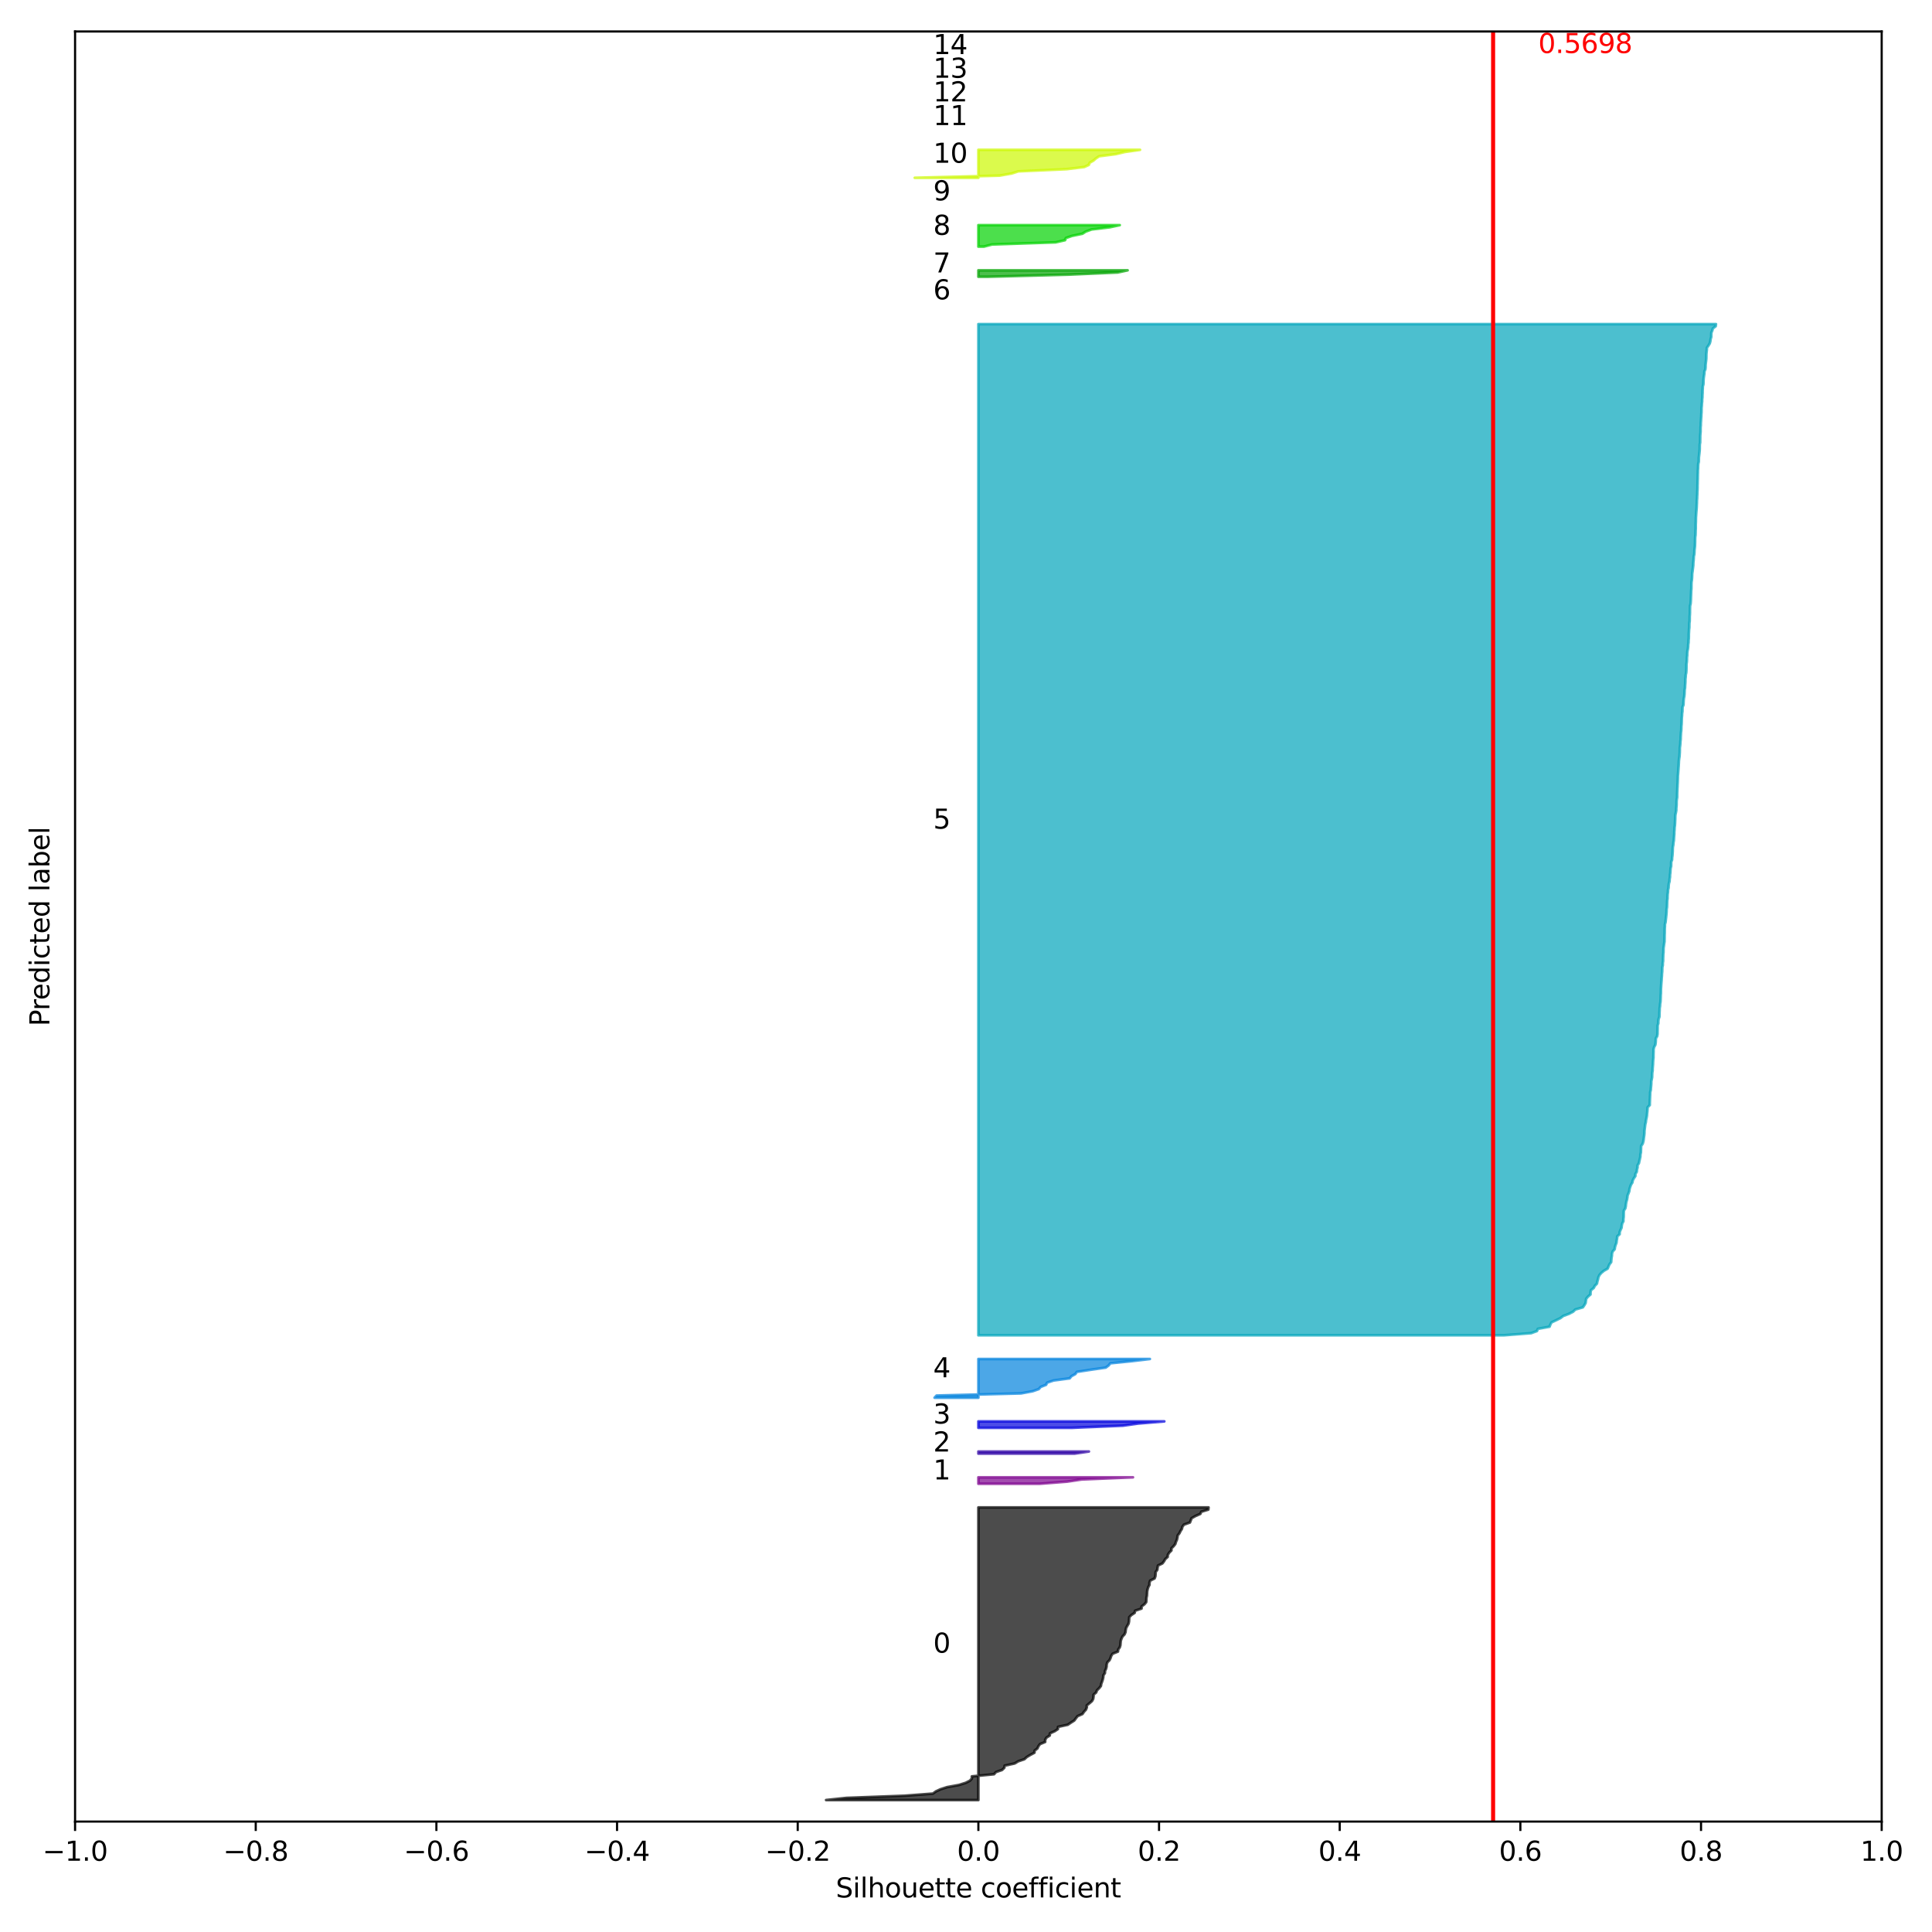 <?xml version="1.0" encoding="utf-8" standalone="no"?>
<!DOCTYPE svg PUBLIC "-//W3C//DTD SVG 1.1//EN"
  "http://www.w3.org/Graphics/SVG/1.1/DTD/svg11.dtd">
<svg xmlns:xlink="http://www.w3.org/1999/xlink" width="720pt" height="720pt" viewBox="0 0 720 720" xmlns="http://www.w3.org/2000/svg" version="1.1">
 <defs>
  <style type="text/css">*{stroke-linejoin: round; stroke-linecap: butt}</style>
 </defs>
 <g id="figure_1">
  <g id="patch_1">
   <path d="M 0 720 
L 720 720 
L 720 0 
L 0 0 
z
" style="fill: #ffffff"/>
  </g>
  <g id="axes_1">
   <g id="patch_2">
    <path d="M 27.978 678.844 
L 701.248 678.844 
L 701.248 11.735 
L 27.978 11.735 
z
" style="fill: #ffffff"/>
   </g>
   <g id="PolyCollection_1">
    <defs>
     <path id="m9689ba5979" d="M 307.863 -49.174 
L 364.613 -49.174 
L 364.613 -49.976 
L 364.613 -50.778 
L 364.613 -51.58 
L 364.613 -52.382 
L 364.613 -53.183 
L 364.613 -53.985 
L 364.613 -54.787 
L 364.613 -55.589 
L 364.613 -56.391 
L 364.613 -57.193 
L 364.613 -57.994 
L 364.613 -58.796 
L 364.613 -59.598 
L 364.613 -60.4 
L 364.613 -61.202 
L 364.613 -62.003 
L 364.613 -62.805 
L 364.613 -63.607 
L 364.613 -64.409 
L 364.613 -65.211 
L 364.613 -66.012 
L 364.613 -66.814 
L 364.613 -67.616 
L 364.613 -68.418 
L 364.613 -69.22 
L 364.613 -70.022 
L 364.613 -70.823 
L 364.613 -71.625 
L 364.613 -72.427 
L 364.613 -73.229 
L 364.613 -74.031 
L 364.613 -74.832 
L 364.613 -75.634 
L 364.613 -76.436 
L 364.613 -77.238 
L 364.613 -78.04 
L 364.613 -78.841 
L 364.613 -79.643 
L 364.613 -80.445 
L 364.613 -81.247 
L 364.613 -82.049 
L 364.613 -82.851 
L 364.613 -83.652 
L 364.613 -84.454 
L 364.613 -85.256 
L 364.613 -86.058 
L 364.613 -86.86 
L 364.613 -87.661 
L 364.613 -88.463 
L 364.613 -89.265 
L 364.613 -90.067 
L 364.613 -90.869 
L 364.613 -91.67 
L 364.613 -92.472 
L 364.613 -93.274 
L 364.613 -94.076 
L 364.613 -94.878 
L 364.613 -95.68 
L 364.613 -96.481 
L 364.613 -97.283 
L 364.613 -98.085 
L 364.613 -98.887 
L 364.613 -99.689 
L 364.613 -100.49 
L 364.613 -101.292 
L 364.613 -102.094 
L 364.613 -102.896 
L 364.613 -103.698 
L 364.613 -104.5 
L 364.613 -105.301 
L 364.613 -106.103 
L 364.613 -106.905 
L 364.613 -107.707 
L 364.613 -108.509 
L 364.613 -109.31 
L 364.613 -110.112 
L 364.613 -110.914 
L 364.613 -111.716 
L 364.613 -112.518 
L 364.613 -113.319 
L 364.613 -114.121 
L 364.613 -114.923 
L 364.613 -115.725 
L 364.613 -116.527 
L 364.613 -117.329 
L 364.613 -118.13 
L 364.613 -118.932 
L 364.613 -119.734 
L 364.613 -120.536 
L 364.613 -121.338 
L 364.613 -122.139 
L 364.613 -122.941 
L 364.613 -123.743 
L 364.613 -124.545 
L 364.613 -125.347 
L 364.613 -126.148 
L 364.613 -126.95 
L 364.613 -127.752 
L 364.613 -128.554 
L 364.613 -129.356 
L 364.613 -130.158 
L 364.613 -130.959 
L 364.613 -131.761 
L 364.613 -132.563 
L 364.613 -133.365 
L 364.613 -134.167 
L 364.613 -134.968 
L 364.613 -135.77 
L 364.613 -136.572 
L 364.613 -137.374 
L 364.613 -138.176 
L 364.613 -138.977 
L 364.613 -139.779 
L 364.613 -140.581 
L 364.613 -141.383 
L 364.613 -142.185 
L 364.613 -142.987 
L 364.613 -143.788 
L 364.613 -144.59 
L 364.613 -145.392 
L 364.613 -146.194 
L 364.613 -146.996 
L 364.613 -147.797 
L 364.613 -148.599 
L 364.613 -149.401 
L 364.613 -150.203 
L 364.613 -151.005 
L 364.613 -151.807 
L 364.613 -152.608 
L 364.613 -153.41 
L 364.613 -154.212 
L 364.613 -155.014 
L 364.613 -155.816 
L 364.613 -156.617 
L 364.613 -157.419 
L 364.613 -158.221 
L 450.396 -158.221 
L 450.396 -158.221 
L 450.302 -157.419 
L 447.675 -156.617 
L 447.319 -155.816 
L 445.495 -155.014 
L 444.068 -154.212 
L 443.754 -153.41 
L 443.449 -152.608 
L 441.21 -151.807 
L 440.628 -151.005 
L 440.439 -150.203 
L 439.912 -149.401 
L 439.531 -148.599 
L 438.89 -147.797 
L 438.78 -146.996 
L 438.596 -146.194 
L 438.237 -145.392 
L 437.999 -144.59 
L 437.371 -143.788 
L 436.558 -142.987 
L 436.545 -142.185 
L 435.735 -141.383 
L 435.225 -140.581 
L 435.147 -139.779 
L 434.248 -138.977 
L 433.807 -138.176 
L 433.194 -137.374 
L 431.547 -136.572 
L 431.392 -135.77 
L 431.28 -134.968 
L 430.676 -134.167 
L 430.647 -133.365 
L 430.573 -132.563 
L 430.268 -131.761 
L 428.644 -130.959 
L 428.378 -130.158 
L 428.368 -129.356 
L 427.933 -128.554 
L 427.69 -127.752 
L 427.513 -126.95 
L 427.464 -126.148 
L 427.424 -125.347 
L 427.249 -124.545 
L 427.212 -123.743 
L 427.162 -122.941 
L 426.494 -122.139 
L 425.439 -121.338 
L 425.41 -120.536 
L 423.021 -119.734 
L 422.844 -118.932 
L 421.612 -118.13 
L 420.847 -117.329 
L 420.79 -116.527 
L 420.746 -115.725 
L 420.578 -114.923 
L 420.113 -114.121 
L 419.675 -113.319 
L 419.512 -112.518 
L 419.428 -111.716 
L 419.074 -110.914 
L 418.305 -110.112 
L 417.938 -109.31 
L 417.664 -108.509 
L 417.596 -107.707 
L 417.534 -106.905 
L 417.3 -106.103 
L 416.731 -105.301 
L 416.624 -104.5 
L 414.623 -103.698 
L 414.113 -102.896 
L 413.848 -102.094 
L 413.464 -101.292 
L 412.662 -100.49 
L 412.431 -99.689 
L 412.384 -98.887 
L 412.178 -98.085 
L 411.795 -97.283 
L 411.766 -96.481 
L 411.208 -95.68 
L 411.139 -94.878 
L 410.959 -94.076 
L 410.694 -93.274 
L 410.392 -92.472 
L 410.262 -91.67 
L 409.617 -90.869 
L 408.803 -90.067 
L 408.502 -89.265 
L 407.564 -88.463 
L 407.521 -87.661 
L 407.385 -86.86 
L 406.943 -86.058 
L 406.018 -85.256 
L 405.025 -84.454 
L 405.013 -83.652 
L 404.674 -82.851 
L 403.939 -82.049 
L 403.4 -81.247 
L 401.585 -80.445 
L 400.942 -79.643 
L 400.366 -78.841 
L 399.119 -78.04 
L 397.933 -77.238 
L 394.287 -76.436 
L 394.251 -75.634 
L 393.057 -74.832 
L 391.284 -74.031 
L 391.209 -73.229 
L 389.959 -72.427 
L 389.503 -71.625 
L 389.493 -70.823 
L 387.572 -70.022 
L 386.973 -69.22 
L 386.616 -68.418 
L 385.577 -67.616 
L 385.494 -66.814 
L 383.982 -66.012 
L 382.65 -65.211 
L 381.781 -64.409 
L 379.448 -63.607 
L 378.113 -62.805 
L 374.411 -62.003 
L 374.283 -61.202 
L 373.446 -60.4 
L 371.151 -59.598 
L 370.446 -58.796 
L 362.185 -57.994 
L 362.176 -57.193 
L 361.469 -56.391 
L 359.885 -55.589 
L 357.319 -54.787 
L 352.953 -53.985 
L 350.474 -53.183 
L 348.756 -52.382 
L 347.685 -51.58 
L 337.118 -50.778 
L 315.465 -49.976 
L 307.863 -49.174 
z
" style="stroke: #000000; stroke-opacity: 0.7"/>
    </defs>
    <g clip-path="url(#pfbe0d4d276)">
     <use xlink:href="#m9689ba5979" x="0" y="720" style="fill-opacity: 0.7; stroke: #000000; stroke-opacity: 0.7"/>
    </g>
   </g>
   <g id="PolyCollection_2">
    <defs>
     <path id="mbf0ba5dec5" d="M 387.417 -167.041 
L 364.613 -167.041 
L 364.613 -167.843 
L 364.613 -168.645 
L 364.613 -169.446 
L 422.222 -169.446 
L 422.222 -169.446 
L 403.056 -168.645 
L 397.713 -167.843 
L 387.417 -167.041 
z
" style="stroke: #7d008e; stroke-opacity: 0.7"/>
    </defs>
    <g clip-path="url(#pfbe0d4d276)">
     <use xlink:href="#mbf0ba5dec5" x="0" y="720" style="fill: #7d008e; fill-opacity: 0.7; stroke: #7d008e; stroke-opacity: 0.7"/>
    </g>
   </g>
   <g id="PolyCollection_3">
    <defs>
     <path id="m39e15de99a" d="M 400.368 -178.266 
L 364.613 -178.266 
L 364.613 -179.068 
L 405.801 -179.068 
L 405.801 -179.068 
L 400.368 -178.266 
z
" style="stroke: #2d00a4; stroke-opacity: 0.7"/>
    </defs>
    <g clip-path="url(#pfbe0d4d276)">
     <use xlink:href="#m39e15de99a" x="0" y="720" style="fill: #2d00a4; fill-opacity: 0.7; stroke: #2d00a4; stroke-opacity: 0.7"/>
    </g>
   </g>
   <g id="PolyCollection_4">
    <defs>
     <path id="me451457884" d="M 399.366 -187.888 
L 364.613 -187.888 
L 364.613 -188.69 
L 364.613 -189.492 
L 364.613 -190.294 
L 433.902 -190.294 
L 433.902 -190.294 
L 424.156 -189.492 
L 418.478 -188.69 
L 399.366 -187.888 
z
" style="stroke: #0000dd; stroke-opacity: 0.7"/>
    </defs>
    <g clip-path="url(#pfbe0d4d276)">
     <use xlink:href="#me451457884" x="0" y="720" style="fill: #0000dd; fill-opacity: 0.7; stroke: #0000dd; stroke-opacity: 0.7"/>
    </g>
   </g>
   <g id="PolyCollection_5">
    <defs>
     <path id="m0cdc08a2fa" d="M 348.29 -199.113 
L 364.613 -199.113 
L 364.613 -199.915 
L 364.613 -200.717 
L 364.613 -201.519 
L 364.613 -202.321 
L 364.613 -203.123 
L 364.613 -203.924 
L 364.613 -204.726 
L 364.613 -205.528 
L 364.613 -206.33 
L 364.613 -207.132 
L 364.613 -207.933 
L 364.613 -208.735 
L 364.613 -209.537 
L 364.613 -210.339 
L 364.613 -211.141 
L 364.613 -211.943 
L 364.613 -212.744 
L 364.613 -213.546 
L 428.519 -213.546 
L 428.519 -213.546 
L 421.818 -212.744 
L 413.804 -211.943 
L 413.159 -211.141 
L 412.089 -210.339 
L 406.503 -209.537 
L 401.292 -208.735 
L 400.747 -207.933 
L 399.288 -207.132 
L 398.634 -206.33 
L 392.615 -205.528 
L 390.226 -204.726 
L 389.842 -203.924 
L 387.81 -203.123 
L 387.116 -202.321 
L 384.798 -201.519 
L 380.481 -200.717 
L 349.025 -199.915 
L 348.29 -199.113 
z
" style="stroke: #0082dd; stroke-opacity: 0.7"/>
    </defs>
    <g clip-path="url(#pfbe0d4d276)">
     <use xlink:href="#m0cdc08a2fa" x="0" y="720" style="fill: #0082dd; fill-opacity: 0.7; stroke: #0082dd; stroke-opacity: 0.7"/>
    </g>
   </g>
   <g id="PolyCollection_6">
    <defs>
     <path id="m367a188332" d="M 560.347 -222.366 
L 364.613 -222.366 
L 364.613 -223.168 
L 364.613 -223.97 
L 364.613 -224.772 
L 364.613 -225.573 
L 364.613 -226.375 
L 364.613 -227.177 
L 364.613 -227.979 
L 364.613 -228.781 
L 364.613 -229.582 
L 364.613 -230.384 
L 364.613 -231.186 
L 364.613 -231.988 
L 364.613 -232.79 
L 364.613 -233.591 
L 364.613 -234.393 
L 364.613 -235.195 
L 364.613 -235.997 
L 364.613 -236.799 
L 364.613 -237.601 
L 364.613 -238.402 
L 364.613 -239.204 
L 364.613 -240.006 
L 364.613 -240.808 
L 364.613 -241.61 
L 364.613 -242.411 
L 364.613 -243.213 
L 364.613 -244.015 
L 364.613 -244.817 
L 364.613 -245.619 
L 364.613 -246.42 
L 364.613 -247.222 
L 364.613 -248.024 
L 364.613 -248.826 
L 364.613 -249.628 
L 364.613 -250.43 
L 364.613 -251.231 
L 364.613 -252.033 
L 364.613 -252.835 
L 364.613 -253.637 
L 364.613 -254.439 
L 364.613 -255.24 
L 364.613 -256.042 
L 364.613 -256.844 
L 364.613 -257.646 
L 364.613 -258.448 
L 364.613 -259.25 
L 364.613 -260.051 
L 364.613 -260.853 
L 364.613 -261.655 
L 364.613 -262.457 
L 364.613 -263.259 
L 364.613 -264.06 
L 364.613 -264.862 
L 364.613 -265.664 
L 364.613 -266.466 
L 364.613 -267.268 
L 364.613 -268.069 
L 364.613 -268.871 
L 364.613 -269.673 
L 364.613 -270.475 
L 364.613 -271.277 
L 364.613 -272.079 
L 364.613 -272.88 
L 364.613 -273.682 
L 364.613 -274.484 
L 364.613 -275.286 
L 364.613 -276.088 
L 364.613 -276.889 
L 364.613 -277.691 
L 364.613 -278.493 
L 364.613 -279.295 
L 364.613 -280.097 
L 364.613 -280.898 
L 364.613 -281.7 
L 364.613 -282.502 
L 364.613 -283.304 
L 364.613 -284.106 
L 364.613 -284.908 
L 364.613 -285.709 
L 364.613 -286.511 
L 364.613 -287.313 
L 364.613 -288.115 
L 364.613 -288.917 
L 364.613 -289.718 
L 364.613 -290.52 
L 364.613 -291.322 
L 364.613 -292.124 
L 364.613 -292.926 
L 364.613 -293.727 
L 364.613 -294.529 
L 364.613 -295.331 
L 364.613 -296.133 
L 364.613 -296.935 
L 364.613 -297.737 
L 364.613 -298.538 
L 364.613 -299.34 
L 364.613 -300.142 
L 364.613 -300.944 
L 364.613 -301.746 
L 364.613 -302.547 
L 364.613 -303.349 
L 364.613 -304.151 
L 364.613 -304.953 
L 364.613 -305.755 
L 364.613 -306.556 
L 364.613 -307.358 
L 364.613 -308.16 
L 364.613 -308.962 
L 364.613 -309.764 
L 364.613 -310.566 
L 364.613 -311.367 
L 364.613 -312.169 
L 364.613 -312.971 
L 364.613 -313.773 
L 364.613 -314.575 
L 364.613 -315.376 
L 364.613 -316.178 
L 364.613 -316.98 
L 364.613 -317.782 
L 364.613 -318.584 
L 364.613 -319.386 
L 364.613 -320.187 
L 364.613 -320.989 
L 364.613 -321.791 
L 364.613 -322.593 
L 364.613 -323.395 
L 364.613 -324.196 
L 364.613 -324.998 
L 364.613 -325.8 
L 364.613 -326.602 
L 364.613 -327.404 
L 364.613 -328.205 
L 364.613 -329.007 
L 364.613 -329.809 
L 364.613 -330.611 
L 364.613 -331.413 
L 364.613 -332.215 
L 364.613 -333.016 
L 364.613 -333.818 
L 364.613 -334.62 
L 364.613 -335.422 
L 364.613 -336.224 
L 364.613 -337.025 
L 364.613 -337.827 
L 364.613 -338.629 
L 364.613 -339.431 
L 364.613 -340.233 
L 364.613 -341.034 
L 364.613 -341.836 
L 364.613 -342.638 
L 364.613 -343.44 
L 364.613 -344.242 
L 364.613 -345.044 
L 364.613 -345.845 
L 364.613 -346.647 
L 364.613 -347.449 
L 364.613 -348.251 
L 364.613 -349.053 
L 364.613 -349.854 
L 364.613 -350.656 
L 364.613 -351.458 
L 364.613 -352.26 
L 364.613 -353.062 
L 364.613 -353.863 
L 364.613 -354.665 
L 364.613 -355.467 
L 364.613 -356.269 
L 364.613 -357.071 
L 364.613 -357.873 
L 364.613 -358.674 
L 364.613 -359.476 
L 364.613 -360.278 
L 364.613 -361.08 
L 364.613 -361.882 
L 364.613 -362.683 
L 364.613 -363.485 
L 364.613 -364.287 
L 364.613 -365.089 
L 364.613 -365.891 
L 364.613 -366.693 
L 364.613 -367.494 
L 364.613 -368.296 
L 364.613 -369.098 
L 364.613 -369.9 
L 364.613 -370.702 
L 364.613 -371.503 
L 364.613 -372.305 
L 364.613 -373.107 
L 364.613 -373.909 
L 364.613 -374.711 
L 364.613 -375.512 
L 364.613 -376.314 
L 364.613 -377.116 
L 364.613 -377.918 
L 364.613 -378.72 
L 364.613 -379.522 
L 364.613 -380.323 
L 364.613 -381.125 
L 364.613 -381.927 
L 364.613 -382.729 
L 364.613 -383.531 
L 364.613 -384.332 
L 364.613 -385.134 
L 364.613 -385.936 
L 364.613 -386.738 
L 364.613 -387.54 
L 364.613 -388.341 
L 364.613 -389.143 
L 364.613 -389.945 
L 364.613 -390.747 
L 364.613 -391.549 
L 364.613 -392.351 
L 364.613 -393.152 
L 364.613 -393.954 
L 364.613 -394.756 
L 364.613 -395.558 
L 364.613 -396.36 
L 364.613 -397.161 
L 364.613 -397.963 
L 364.613 -398.765 
L 364.613 -399.567 
L 364.613 -400.369 
L 364.613 -401.17 
L 364.613 -401.972 
L 364.613 -402.774 
L 364.613 -403.576 
L 364.613 -404.378 
L 364.613 -405.18 
L 364.613 -405.981 
L 364.613 -406.783 
L 364.613 -407.585 
L 364.613 -408.387 
L 364.613 -409.189 
L 364.613 -409.99 
L 364.613 -410.792 
L 364.613 -411.594 
L 364.613 -412.396 
L 364.613 -413.198 
L 364.613 -413.999 
L 364.613 -414.801 
L 364.613 -415.603 
L 364.613 -416.405 
L 364.613 -417.207 
L 364.613 -418.009 
L 364.613 -418.81 
L 364.613 -419.612 
L 364.613 -420.414 
L 364.613 -421.216 
L 364.613 -422.018 
L 364.613 -422.819 
L 364.613 -423.621 
L 364.613 -424.423 
L 364.613 -425.225 
L 364.613 -426.027 
L 364.613 -426.829 
L 364.613 -427.63 
L 364.613 -428.432 
L 364.613 -429.234 
L 364.613 -430.036 
L 364.613 -430.838 
L 364.613 -431.639 
L 364.613 -432.441 
L 364.613 -433.243 
L 364.613 -434.045 
L 364.613 -434.847 
L 364.613 -435.648 
L 364.613 -436.45 
L 364.613 -437.252 
L 364.613 -438.054 
L 364.613 -438.856 
L 364.613 -439.658 
L 364.613 -440.459 
L 364.613 -441.261 
L 364.613 -442.063 
L 364.613 -442.865 
L 364.613 -443.667 
L 364.613 -444.468 
L 364.613 -445.27 
L 364.613 -446.072 
L 364.613 -446.874 
L 364.613 -447.676 
L 364.613 -448.477 
L 364.613 -449.279 
L 364.613 -450.081 
L 364.613 -450.883 
L 364.613 -451.685 
L 364.613 -452.487 
L 364.613 -453.288 
L 364.613 -454.09 
L 364.613 -454.892 
L 364.613 -455.694 
L 364.613 -456.496 
L 364.613 -457.297 
L 364.613 -458.099 
L 364.613 -458.901 
L 364.613 -459.703 
L 364.613 -460.505 
L 364.613 -461.306 
L 364.613 -462.108 
L 364.613 -462.91 
L 364.613 -463.712 
L 364.613 -464.514 
L 364.613 -465.316 
L 364.613 -466.117 
L 364.613 -466.919 
L 364.613 -467.721 
L 364.613 -468.523 
L 364.613 -469.325 
L 364.613 -470.126 
L 364.613 -470.928 
L 364.613 -471.73 
L 364.613 -472.532 
L 364.613 -473.334 
L 364.613 -474.136 
L 364.613 -474.937 
L 364.613 -475.739 
L 364.613 -476.541 
L 364.613 -477.343 
L 364.613 -478.145 
L 364.613 -478.946 
L 364.613 -479.748 
L 364.613 -480.55 
L 364.613 -481.352 
L 364.613 -482.154 
L 364.613 -482.955 
L 364.613 -483.757 
L 364.613 -484.559 
L 364.613 -485.361 
L 364.613 -486.163 
L 364.613 -486.965 
L 364.613 -487.766 
L 364.613 -488.568 
L 364.613 -489.37 
L 364.613 -490.172 
L 364.613 -490.974 
L 364.613 -491.775 
L 364.613 -492.577 
L 364.613 -493.379 
L 364.613 -494.181 
L 364.613 -494.983 
L 364.613 -495.784 
L 364.613 -496.586 
L 364.613 -497.388 
L 364.613 -498.19 
L 364.613 -498.992 
L 364.613 -499.794 
L 364.613 -500.595 
L 364.613 -501.397 
L 364.613 -502.199 
L 364.613 -503.001 
L 364.613 -503.803 
L 364.613 -504.604 
L 364.613 -505.406 
L 364.613 -506.208 
L 364.613 -507.01 
L 364.613 -507.812 
L 364.613 -508.613 
L 364.613 -509.415 
L 364.613 -510.217 
L 364.613 -511.019 
L 364.613 -511.821 
L 364.613 -512.623 
L 364.613 -513.424 
L 364.613 -514.226 
L 364.613 -515.028 
L 364.613 -515.83 
L 364.613 -516.632 
L 364.613 -517.433 
L 364.613 -518.235 
L 364.613 -519.037 
L 364.613 -519.839 
L 364.613 -520.641 
L 364.613 -521.442 
L 364.613 -522.244 
L 364.613 -523.046 
L 364.613 -523.848 
L 364.613 -524.65 
L 364.613 -525.452 
L 364.613 -526.253 
L 364.613 -527.055 
L 364.613 -527.857 
L 364.613 -528.659 
L 364.613 -529.461 
L 364.613 -530.262 
L 364.613 -531.064 
L 364.613 -531.866 
L 364.613 -532.668 
L 364.613 -533.47 
L 364.613 -534.272 
L 364.613 -535.073 
L 364.613 -535.875 
L 364.613 -536.677 
L 364.613 -537.479 
L 364.613 -538.281 
L 364.613 -539.082 
L 364.613 -539.884 
L 364.613 -540.686 
L 364.613 -541.488 
L 364.613 -542.29 
L 364.613 -543.091 
L 364.613 -543.893 
L 364.613 -544.695 
L 364.613 -545.497 
L 364.613 -546.299 
L 364.613 -547.101 
L 364.613 -547.902 
L 364.613 -548.704 
L 364.613 -549.506 
L 364.613 -550.308 
L 364.613 -551.11 
L 364.613 -551.911 
L 364.613 -552.713 
L 364.613 -553.515 
L 364.613 -554.317 
L 364.613 -555.119 
L 364.613 -555.92 
L 364.613 -556.722 
L 364.613 -557.524 
L 364.613 -558.326 
L 364.613 -559.128 
L 364.613 -559.93 
L 364.613 -560.731 
L 364.613 -561.533 
L 364.613 -562.335 
L 364.613 -563.137 
L 364.613 -563.939 
L 364.613 -564.74 
L 364.613 -565.542 
L 364.613 -566.344 
L 364.613 -567.146 
L 364.613 -567.948 
L 364.613 -568.749 
L 364.613 -569.551 
L 364.613 -570.353 
L 364.613 -571.155 
L 364.613 -571.957 
L 364.613 -572.759 
L 364.613 -573.56 
L 364.613 -574.362 
L 364.613 -575.164 
L 364.613 -575.966 
L 364.613 -576.768 
L 364.613 -577.569 
L 364.613 -578.371 
L 364.613 -579.173 
L 364.613 -579.975 
L 364.613 -580.777 
L 364.613 -581.579 
L 364.613 -582.38 
L 364.613 -583.182 
L 364.613 -583.984 
L 364.613 -584.786 
L 364.613 -585.588 
L 364.613 -586.389 
L 364.613 -587.191 
L 364.613 -587.993 
L 364.613 -588.795 
L 364.613 -589.597 
L 364.613 -590.398 
L 364.613 -591.2 
L 364.613 -592.002 
L 364.613 -592.804 
L 364.613 -593.606 
L 364.613 -594.408 
L 364.613 -595.209 
L 364.613 -596.011 
L 364.613 -596.813 
L 364.613 -597.615 
L 364.613 -598.417 
L 364.613 -599.218 
L 639.487 -599.218 
L 639.487 -599.218 
L 639.383 -598.417 
L 638.335 -597.615 
L 638.113 -596.813 
L 637.772 -596.011 
L 637.735 -595.209 
L 637.726 -594.408 
L 637.483 -593.606 
L 637.392 -592.804 
L 637.166 -592.002 
L 636.673 -591.2 
L 636.106 -590.398 
L 636.076 -589.597 
L 635.985 -588.795 
L 635.915 -587.993 
L 635.91 -587.191 
L 635.889 -586.389 
L 635.809 -585.588 
L 635.705 -584.786 
L 635.623 -583.984 
L 635.613 -583.182 
L 635.537 -582.38 
L 635.19 -581.579 
L 635.164 -580.777 
L 635.034 -579.975 
L 634.924 -579.173 
L 634.858 -578.371 
L 634.842 -577.569 
L 634.799 -576.768 
L 634.582 -575.966 
L 634.556 -575.164 
L 634.507 -574.362 
L 634.502 -573.56 
L 634.446 -572.759 
L 634.431 -571.957 
L 634.34 -571.155 
L 634.336 -570.353 
L 634.236 -569.551 
L 634.203 -568.749 
L 634.118 -567.948 
L 634.117 -567.146 
L 634.101 -566.344 
L 634.032 -565.542 
L 634.008 -564.74 
L 633.943 -563.939 
L 633.908 -563.137 
L 633.845 -562.335 
L 633.839 -561.533 
L 633.762 -560.731 
L 633.758 -559.93 
L 633.753 -559.128 
L 633.679 -558.326 
L 633.62 -557.524 
L 633.62 -556.722 
L 633.606 -555.92 
L 633.6 -555.119 
L 633.458 -554.317 
L 633.446 -553.515 
L 633.441 -552.713 
L 633.393 -551.911 
L 633.314 -551.11 
L 633.215 -550.308 
L 633.118 -549.506 
L 633.109 -548.704 
L 633.088 -547.902 
L 632.892 -547.101 
L 632.841 -546.299 
L 632.822 -545.497 
L 632.769 -544.695 
L 632.758 -543.893 
L 632.733 -543.091 
L 632.714 -542.29 
L 632.707 -541.488 
L 632.664 -540.686 
L 632.657 -539.884 
L 632.625 -539.082 
L 632.623 -538.281 
L 632.599 -537.479 
L 632.547 -536.677 
L 632.529 -535.875 
L 632.481 -535.073 
L 632.463 -534.272 
L 632.392 -533.47 
L 632.38 -532.668 
L 632.34 -531.866 
L 632.311 -531.064 
L 632.259 -530.262 
L 632.188 -529.461 
L 632.129 -528.659 
L 632.078 -527.857 
L 632.025 -527.055 
L 632.014 -526.253 
L 631.995 -525.452 
L 631.958 -524.65 
L 631.954 -523.848 
L 631.953 -523.046 
L 631.907 -522.244 
L 631.892 -521.442 
L 631.868 -520.641 
L 631.753 -519.839 
L 631.721 -519.037 
L 631.715 -518.235 
L 631.692 -517.433 
L 631.668 -516.632 
L 631.598 -515.83 
L 631.493 -515.028 
L 631.466 -514.226 
L 631.413 -513.424 
L 631.226 -512.623 
L 631.19 -511.821 
L 631.134 -511.019 
L 631.05 -510.217 
L 631.035 -509.415 
L 630.944 -508.613 
L 630.841 -507.812 
L 630.753 -507.01 
L 630.623 -506.208 
L 630.6 -505.406 
L 630.562 -504.604 
L 630.502 -503.803 
L 630.373 -503.001 
L 630.345 -502.199 
L 630.338 -501.397 
L 630.332 -500.595 
L 630.25 -499.794 
L 630.222 -498.992 
L 630.192 -498.19 
L 630.162 -497.388 
L 630.145 -496.586 
L 630.094 -495.784 
L 630.03 -494.983 
L 629.83 -494.181 
L 629.815 -493.379 
L 629.796 -492.577 
L 629.795 -491.775 
L 629.764 -490.974 
L 629.705 -490.172 
L 629.705 -489.37 
L 629.692 -488.568 
L 629.586 -487.766 
L 629.568 -486.965 
L 629.567 -486.163 
L 629.466 -485.361 
L 629.43 -484.559 
L 629.385 -483.757 
L 629.378 -482.955 
L 629.367 -482.154 
L 629.295 -481.352 
L 629.277 -480.55 
L 629.147 -479.748 
L 629.119 -478.946 
L 629.03 -478.145 
L 628.856 -477.343 
L 628.78 -476.541 
L 628.772 -475.739 
L 628.679 -474.937 
L 628.666 -474.136 
L 628.621 -473.334 
L 628.506 -472.532 
L 628.496 -471.73 
L 628.484 -470.928 
L 628.465 -470.126 
L 628.413 -469.325 
L 628.236 -468.523 
L 628.196 -467.721 
L 628.105 -466.919 
L 628.099 -466.117 
L 628.056 -465.316 
L 627.994 -464.514 
L 627.964 -463.712 
L 627.833 -462.91 
L 627.794 -462.108 
L 627.76 -461.306 
L 627.679 -460.505 
L 627.52 -459.703 
L 627.439 -458.901 
L 627.404 -458.099 
L 627.371 -457.297 
L 627.032 -456.496 
L 627.006 -455.694 
L 626.994 -454.892 
L 626.869 -454.09 
L 626.835 -453.288 
L 626.756 -452.487 
L 626.733 -451.685 
L 626.713 -450.883 
L 626.677 -450.081 
L 626.594 -449.279 
L 626.584 -448.477 
L 626.539 -447.676 
L 626.435 -446.874 
L 626.4 -446.072 
L 626.353 -445.27 
L 626.342 -444.468 
L 626.237 -443.667 
L 626.206 -442.865 
L 626.123 -442.063 
L 626.014 -441.261 
L 626.014 -440.459 
L 625.995 -439.658 
L 625.943 -438.856 
L 625.893 -438.054 
L 625.769 -437.252 
L 625.678 -436.45 
L 625.642 -435.648 
L 625.605 -434.847 
L 625.553 -434.045 
L 625.496 -433.243 
L 625.435 -432.441 
L 625.372 -431.639 
L 625.297 -430.838 
L 625.287 -430.036 
L 625.256 -429.234 
L 625.234 -428.432 
L 625.18 -427.63 
L 625.152 -426.829 
L 625.102 -426.027 
L 625.074 -425.225 
L 625.031 -424.423 
L 625.024 -423.621 
L 625.021 -422.819 
L 624.879 -422.018 
L 624.822 -421.216 
L 624.82 -420.414 
L 624.791 -419.612 
L 624.705 -418.81 
L 624.704 -418.009 
L 624.558 -417.207 
L 624.375 -416.405 
L 624.318 -415.603 
L 624.309 -414.801 
L 624.268 -413.999 
L 624.232 -413.198 
L 624.18 -412.396 
L 624.072 -411.594 
L 624.039 -410.792 
L 623.966 -409.99 
L 623.961 -409.189 
L 623.889 -408.387 
L 623.834 -407.585 
L 623.796 -406.783 
L 623.65 -405.981 
L 623.591 -405.18 
L 623.431 -404.378 
L 623.378 -403.576 
L 623.367 -402.774 
L 623.316 -401.972 
L 623.264 -401.17 
L 623.148 -400.369 
L 623.118 -399.567 
L 622.804 -398.765 
L 622.795 -397.963 
L 622.776 -397.161 
L 622.573 -396.36 
L 622.52 -395.558 
L 622.477 -394.756 
L 622.364 -393.954 
L 622.353 -393.152 
L 622.218 -392.351 
L 622.183 -391.549 
L 621.951 -390.747 
L 621.855 -389.945 
L 621.825 -389.143 
L 621.627 -388.341 
L 621.606 -387.54 
L 621.492 -386.738 
L 621.448 -385.936 
L 621.444 -385.134 
L 621.311 -384.332 
L 621.286 -383.531 
L 621.261 -382.729 
L 621.235 -381.927 
L 621.104 -381.125 
L 621.088 -380.323 
L 621.036 -379.522 
L 620.958 -378.72 
L 620.871 -377.918 
L 620.78 -377.116 
L 620.697 -376.314 
L 620.468 -375.512 
L 620.458 -374.711 
L 620.4 -373.909 
L 620.396 -373.107 
L 620.386 -372.305 
L 620.353 -371.503 
L 620.343 -370.702 
L 620.327 -369.9 
L 620.314 -369.098 
L 620.174 -368.296 
L 620.074 -367.494 
L 619.955 -366.693 
L 619.941 -365.891 
L 619.928 -365.089 
L 619.841 -364.287 
L 619.815 -363.485 
L 619.792 -362.683 
L 619.792 -361.882 
L 619.669 -361.08 
L 619.666 -360.278 
L 619.489 -359.476 
L 619.476 -358.674 
L 619.451 -357.873 
L 619.364 -357.071 
L 619.329 -356.269 
L 619.26 -355.467 
L 619.221 -354.665 
L 619.149 -353.863 
L 619.086 -353.062 
L 619.038 -352.26 
L 618.987 -351.458 
L 618.977 -350.656 
L 618.967 -349.854 
L 618.907 -349.053 
L 618.889 -348.251 
L 618.856 -347.449 
L 618.81 -346.647 
L 618.668 -345.845 
L 618.634 -345.044 
L 618.505 -344.242 
L 618.486 -343.44 
L 618.443 -342.638 
L 618.435 -341.836 
L 618.4 -341.034 
L 618.108 -340.233 
L 618.021 -339.431 
L 618.007 -338.629 
L 617.757 -337.827 
L 617.756 -337.025 
L 617.741 -336.224 
L 617.722 -335.422 
L 617.705 -334.62 
L 617.556 -333.818 
L 617.089 -333.016 
L 617.061 -332.215 
L 617.01 -331.413 
L 616.889 -330.611 
L 616.443 -329.809 
L 616.24 -329.007 
L 616.239 -328.205 
L 616.21 -327.404 
L 616.193 -326.602 
L 616.188 -325.8 
L 616.094 -324.998 
L 616.042 -324.196 
L 616.018 -323.395 
L 615.951 -322.593 
L 615.885 -321.791 
L 615.878 -320.989 
L 615.742 -320.187 
L 615.71 -319.386 
L 615.694 -318.584 
L 615.549 -317.782 
L 615.386 -316.98 
L 615.377 -316.178 
L 615.316 -315.376 
L 615.237 -314.575 
L 615.194 -313.773 
L 614.975 -312.971 
L 614.956 -312.169 
L 614.919 -311.367 
L 614.889 -310.566 
L 614.857 -309.764 
L 614.821 -308.962 
L 614.815 -308.16 
L 614.028 -307.358 
L 613.964 -306.556 
L 613.907 -305.755 
L 613.814 -304.953 
L 613.754 -304.151 
L 613.6 -303.349 
L 613.425 -302.547 
L 613.336 -301.746 
L 613.132 -300.944 
L 613.036 -300.142 
L 612.94 -299.34 
L 612.847 -298.538 
L 612.832 -297.737 
L 612.75 -296.935 
L 612.634 -296.133 
L 612.541 -295.331 
L 612.407 -294.529 
L 612.155 -293.727 
L 611.599 -292.926 
L 611.568 -292.124 
L 611.54 -291.322 
L 611.513 -290.52 
L 611.333 -289.718 
L 611.302 -288.917 
L 611.119 -288.115 
L 610.941 -287.313 
L 610.774 -286.511 
L 610.268 -285.709 
L 610.259 -284.908 
L 610.044 -284.106 
L 609.966 -283.304 
L 609.459 -282.502 
L 609.448 -281.7 
L 608.884 -280.898 
L 608.472 -280.097 
L 608.327 -279.295 
L 607.82 -278.493 
L 607.523 -277.691 
L 607.278 -276.889 
L 607.181 -276.088 
L 606.893 -275.286 
L 606.553 -274.484 
L 606.465 -273.682 
L 606.317 -272.88 
L 606.078 -272.079 
L 605.944 -271.277 
L 605.868 -270.475 
L 605.702 -269.673 
L 605.171 -268.871 
L 605.118 -268.069 
L 605.115 -267.268 
L 605.097 -266.466 
L 604.991 -265.664 
L 604.99 -264.862 
L 604.543 -264.06 
L 604.375 -263.259 
L 604.304 -262.457 
L 603.919 -261.655 
L 603.6 -260.853 
L 603.589 -260.051 
L 602.698 -259.25 
L 602.635 -258.448 
L 602.492 -257.646 
L 602.408 -256.844 
L 602.085 -256.042 
L 601.844 -255.24 
L 601.746 -254.439 
L 601.003 -253.637 
L 600.736 -252.835 
L 600.704 -252.033 
L 600.563 -251.231 
L 600.49 -250.43 
L 600.435 -249.628 
L 599.795 -248.826 
L 599.444 -248.024 
L 599.116 -247.222 
L 597.707 -246.42 
L 596.757 -245.619 
L 596.056 -244.817 
L 595.684 -244.015 
L 595.514 -243.213 
L 595.281 -242.411 
L 595.123 -241.61 
L 594.328 -240.808 
L 593.927 -240.006 
L 592.904 -239.204 
L 592.745 -238.402 
L 592.736 -237.601 
L 591.804 -236.799 
L 591.124 -235.997 
L 591.012 -235.195 
L 590.899 -234.393 
L 590.429 -233.591 
L 589.88 -232.79 
L 587.074 -231.988 
L 586.26 -231.186 
L 584.724 -230.384 
L 582.579 -229.582 
L 581.53 -228.781 
L 579.894 -227.979 
L 578.198 -227.177 
L 577.768 -226.375 
L 577.466 -225.573 
L 573.098 -224.772 
L 572.781 -223.97 
L 570.622 -223.168 
L 560.347 -222.366 
z
" style="stroke: #00a4bb; stroke-opacity: 0.7"/>
    </defs>
    <g clip-path="url(#pfbe0d4d276)">
     <use xlink:href="#m367a188332" x="0" y="720" style="fill: #00a4bb; fill-opacity: 0.7; stroke: #00a4bb; stroke-opacity: 0.7"/>
    </g>
   </g>
   <g id="PolyCollection_7">
    <defs>
     <path id="ma40e0d945a" d="M 364.613 -608.038 
L 364.613 -608.038 
L 364.613 -608.038 
L 364.613 -608.038 
z
" style="stroke: #00aa88; stroke-opacity: 0.7"/>
    </defs>
    <g clip-path="url(#pfbe0d4d276)">
     <use xlink:href="#ma40e0d945a" x="0" y="720" style="fill: #00aa88; fill-opacity: 0.7; stroke: #00aa88; stroke-opacity: 0.7"/>
    </g>
   </g>
   <g id="PolyCollection_8">
    <defs>
     <path id="mb080c2f247" d="M 368.042 -616.858 
L 364.613 -616.858 
L 364.613 -617.66 
L 364.613 -618.462 
L 364.613 -619.264 
L 420.225 -619.264 
L 420.225 -619.264 
L 416.515 -618.462 
L 398.299 -617.66 
L 368.042 -616.858 
z
" style="stroke: #00a400; stroke-opacity: 0.7"/>
    </defs>
    <g clip-path="url(#pfbe0d4d276)">
     <use xlink:href="#mb080c2f247" x="0" y="720" style="fill: #00a400; fill-opacity: 0.7; stroke: #00a400; stroke-opacity: 0.7"/>
    </g>
   </g>
   <g id="PolyCollection_9">
    <defs>
     <path id="me8a26bb522" d="M 366.636 -628.084 
L 364.613 -628.084 
L 364.613 -628.885 
L 364.613 -629.687 
L 364.613 -630.489 
L 364.613 -631.291 
L 364.613 -632.093 
L 364.613 -632.895 
L 364.613 -633.696 
L 364.613 -634.498 
L 364.613 -635.3 
L 364.613 -636.102 
L 417.292 -636.102 
L 417.292 -636.102 
L 413.538 -635.3 
L 406.817 -634.498 
L 404.61 -633.696 
L 403.387 -632.895 
L 399.533 -632.093 
L 397.214 -631.291 
L 396.901 -630.489 
L 393.394 -629.687 
L 369.679 -628.885 
L 366.636 -628.084 
z
" style="stroke: #00d200; stroke-opacity: 0.7"/>
    </defs>
    <g clip-path="url(#pfbe0d4d276)">
     <use xlink:href="#me8a26bb522" x="0" y="720" style="fill: #00d200; fill-opacity: 0.7; stroke: #00d200; stroke-opacity: 0.7"/>
    </g>
   </g>
   <g id="PolyCollection_10">
    <defs>
     <path id="m417435fda5" d="M 364.613 -644.922 
L 364.613 -644.922 
L 364.613 -644.922 
L 364.613 -644.922 
z
" style="stroke: #00ff00; stroke-opacity: 0.7"/>
    </defs>
    <g clip-path="url(#pfbe0d4d276)">
     <use xlink:href="#m417435fda5" x="0" y="720" style="fill: #00ff00; fill-opacity: 0.7; stroke: #00ff00; stroke-opacity: 0.7"/>
    </g>
   </g>
   <g id="PolyCollection_11">
    <defs>
     <path id="m465c3d14de" d="M 340.905 -653.742 
L 364.613 -653.742 
L 364.613 -654.544 
L 364.613 -655.345 
L 364.613 -656.147 
L 364.613 -656.949 
L 364.613 -657.751 
L 364.613 -658.553 
L 364.613 -659.354 
L 364.613 -660.156 
L 364.613 -660.958 
L 364.613 -661.76 
L 364.613 -662.562 
L 364.613 -663.363 
L 364.613 -664.165 
L 424.853 -664.165 
L 424.853 -664.165 
L 419.184 -663.363 
L 415.824 -662.562 
L 409.59 -661.76 
L 408.402 -660.958 
L 407.489 -660.156 
L 406.092 -659.354 
L 405.772 -658.553 
L 404.05 -657.751 
L 397.448 -656.949 
L 379.507 -656.147 
L 377.014 -655.345 
L 372.498 -654.544 
L 340.905 -653.742 
z
" style="stroke: #ccf900; stroke-opacity: 0.7"/>
    </defs>
    <g clip-path="url(#pfbe0d4d276)">
     <use xlink:href="#m465c3d14de" x="0" y="720" style="fill: #ccf900; fill-opacity: 0.7; stroke: #ccf900; stroke-opacity: 0.7"/>
    </g>
   </g>
   <g id="PolyCollection_12">
    <defs>
     <path id="m092a02e368" d="M 364.613 -672.985 
L 364.613 -672.985 
L 364.613 -672.985 
L 364.613 -672.985 
z
" style="stroke: #f9d700; stroke-opacity: 0.7"/>
    </defs>
    <g clip-path="url(#pfbe0d4d276)">
     <use xlink:href="#m092a02e368" x="0" y="720" style="fill: #f9d700; fill-opacity: 0.7; stroke: #f9d700; stroke-opacity: 0.7"/>
    </g>
   </g>
   <g id="PolyCollection_13">
    <defs>
     <path id="m05422f3f5d" d="M 364.613 -681.805 
L 364.613 -681.805 
L 364.613 -681.805 
L 364.613 -681.805 
z
" style="stroke: #ff9900; stroke-opacity: 0.7"/>
    </defs>
    <g clip-path="url(#pfbe0d4d276)">
     <use xlink:href="#m05422f3f5d" x="0" y="720" style="fill: #ff9900; fill-opacity: 0.7; stroke: #ff9900; stroke-opacity: 0.7"/>
    </g>
   </g>
   <g id="PolyCollection_14">
    <defs>
     <path id="mcf7f82dbda" d="M 364.613 -690.625 
L 364.613 -690.625 
L 364.613 -690.625 
L 364.613 -690.625 
z
" style="stroke: #f40000; stroke-opacity: 0.7"/>
    </defs>
    <g clip-path="url(#pfbe0d4d276)">
     <use xlink:href="#mcf7f82dbda" x="0" y="720" style="fill: #f40000; fill-opacity: 0.7; stroke: #f40000; stroke-opacity: 0.7"/>
    </g>
   </g>
   <g id="PolyCollection_15">
    <defs>
     <path id="mcb184802a3" d="M 364.613 -699.445 
L 364.613 -699.445 
L 364.613 -699.445 
L 364.613 -699.445 
z
" style="stroke: #d20000; stroke-opacity: 0.7"/>
    </defs>
    <g clip-path="url(#pfbe0d4d276)">
     <use xlink:href="#mcb184802a3" x="0" y="720" style="fill: #d20000; fill-opacity: 0.7; stroke: #d20000; stroke-opacity: 0.7"/>
    </g>
   </g>
   <g id="matplotlib.axis_1">
    <g id="xtick_1">
     <g id="line2d_1">
      <defs>
       <path id="me719a7f563" d="M 0 0 
L 0 3.5 
" style="stroke: #000000; stroke-width: 0.8"/>
      </defs>
      <g>
       <use xlink:href="#me719a7f563" x="27.978" y="678.844" style="stroke: #000000; stroke-width: 0.8"/>
      </g>
     </g>
     <g id="text_1">
      <!-- −1.0 -->
      <g transform="translate(15.837 693.442) scale(0.1 -0.1)">
       <defs>
        <path id="DejaVuSans-2212" d="M 678 2272 
L 4684 2272 
L 4684 1741 
L 678 1741 
L 678 2272 
z
" transform="scale(0.016)"/>
        <path id="DejaVuSans-31" d="M 794 531 
L 1825 531 
L 1825 4091 
L 703 3866 
L 703 4441 
L 1819 4666 
L 2450 4666 
L 2450 531 
L 3481 531 
L 3481 0 
L 794 0 
L 794 531 
z
" transform="scale(0.016)"/>
        <path id="DejaVuSans-2e" d="M 684 794 
L 1344 794 
L 1344 0 
L 684 0 
L 684 794 
z
" transform="scale(0.016)"/>
        <path id="DejaVuSans-30" d="M 2034 4250 
Q 1547 4250 1301 3770 
Q 1056 3291 1056 2328 
Q 1056 1369 1301 889 
Q 1547 409 2034 409 
Q 2525 409 2770 889 
Q 3016 1369 3016 2328 
Q 3016 3291 2770 3770 
Q 2525 4250 2034 4250 
z
M 2034 4750 
Q 2819 4750 3233 4129 
Q 3647 3509 3647 2328 
Q 3647 1150 3233 529 
Q 2819 -91 2034 -91 
Q 1250 -91 836 529 
Q 422 1150 422 2328 
Q 422 3509 836 4129 
Q 1250 4750 2034 4750 
z
" transform="scale(0.016)"/>
       </defs>
       <use xlink:href="#DejaVuSans-2212"/>
       <use xlink:href="#DejaVuSans-31" x="83.789"/>
       <use xlink:href="#DejaVuSans-2e" x="147.412"/>
       <use xlink:href="#DejaVuSans-30" x="179.199"/>
      </g>
     </g>
    </g>
    <g id="xtick_2">
     <g id="line2d_2">
      <g>
       <use xlink:href="#me719a7f563" x="95.305" y="678.844" style="stroke: #000000; stroke-width: 0.8"/>
      </g>
     </g>
     <g id="text_2">
      <!-- −0.8 -->
      <g transform="translate(83.164 693.442) scale(0.1 -0.1)">
       <defs>
        <path id="DejaVuSans-38" d="M 2034 2216 
Q 1584 2216 1326 1975 
Q 1069 1734 1069 1313 
Q 1069 891 1326 650 
Q 1584 409 2034 409 
Q 2484 409 2743 651 
Q 3003 894 3003 1313 
Q 3003 1734 2745 1975 
Q 2488 2216 2034 2216 
z
M 1403 2484 
Q 997 2584 770 2862 
Q 544 3141 544 3541 
Q 544 4100 942 4425 
Q 1341 4750 2034 4750 
Q 2731 4750 3128 4425 
Q 3525 4100 3525 3541 
Q 3525 3141 3298 2862 
Q 3072 2584 2669 2484 
Q 3125 2378 3379 2068 
Q 3634 1759 3634 1313 
Q 3634 634 3220 271 
Q 2806 -91 2034 -91 
Q 1263 -91 848 271 
Q 434 634 434 1313 
Q 434 1759 690 2068 
Q 947 2378 1403 2484 
z
M 1172 3481 
Q 1172 3119 1398 2916 
Q 1625 2713 2034 2713 
Q 2441 2713 2670 2916 
Q 2900 3119 2900 3481 
Q 2900 3844 2670 4047 
Q 2441 4250 2034 4250 
Q 1625 4250 1398 4047 
Q 1172 3844 1172 3481 
z
" transform="scale(0.016)"/>
       </defs>
       <use xlink:href="#DejaVuSans-2212"/>
       <use xlink:href="#DejaVuSans-30" x="83.789"/>
       <use xlink:href="#DejaVuSans-2e" x="147.412"/>
       <use xlink:href="#DejaVuSans-38" x="179.199"/>
      </g>
     </g>
    </g>
    <g id="xtick_3">
     <g id="line2d_3">
      <g>
       <use xlink:href="#me719a7f563" x="162.632" y="678.844" style="stroke: #000000; stroke-width: 0.8"/>
      </g>
     </g>
     <g id="text_3">
      <!-- −0.6 -->
      <g transform="translate(150.491 693.442) scale(0.1 -0.1)">
       <defs>
        <path id="DejaVuSans-36" d="M 2113 2584 
Q 1688 2584 1439 2293 
Q 1191 2003 1191 1497 
Q 1191 994 1439 701 
Q 1688 409 2113 409 
Q 2538 409 2786 701 
Q 3034 994 3034 1497 
Q 3034 2003 2786 2293 
Q 2538 2584 2113 2584 
z
M 3366 4563 
L 3366 3988 
Q 3128 4100 2886 4159 
Q 2644 4219 2406 4219 
Q 1781 4219 1451 3797 
Q 1122 3375 1075 2522 
Q 1259 2794 1537 2939 
Q 1816 3084 2150 3084 
Q 2853 3084 3261 2657 
Q 3669 2231 3669 1497 
Q 3669 778 3244 343 
Q 2819 -91 2113 -91 
Q 1303 -91 875 529 
Q 447 1150 447 2328 
Q 447 3434 972 4092 
Q 1497 4750 2381 4750 
Q 2619 4750 2861 4703 
Q 3103 4656 3366 4563 
z
" transform="scale(0.016)"/>
       </defs>
       <use xlink:href="#DejaVuSans-2212"/>
       <use xlink:href="#DejaVuSans-30" x="83.789"/>
       <use xlink:href="#DejaVuSans-2e" x="147.412"/>
       <use xlink:href="#DejaVuSans-36" x="179.199"/>
      </g>
     </g>
    </g>
    <g id="xtick_4">
     <g id="line2d_4">
      <g>
       <use xlink:href="#me719a7f563" x="229.959" y="678.844" style="stroke: #000000; stroke-width: 0.8"/>
      </g>
     </g>
     <g id="text_4">
      <!-- −0.4 -->
      <g transform="translate(217.818 693.442) scale(0.1 -0.1)">
       <defs>
        <path id="DejaVuSans-34" d="M 2419 4116 
L 825 1625 
L 2419 1625 
L 2419 4116 
z
M 2253 4666 
L 3047 4666 
L 3047 1625 
L 3713 1625 
L 3713 1100 
L 3047 1100 
L 3047 0 
L 2419 0 
L 2419 1100 
L 313 1100 
L 313 1709 
L 2253 4666 
z
" transform="scale(0.016)"/>
       </defs>
       <use xlink:href="#DejaVuSans-2212"/>
       <use xlink:href="#DejaVuSans-30" x="83.789"/>
       <use xlink:href="#DejaVuSans-2e" x="147.412"/>
       <use xlink:href="#DejaVuSans-34" x="179.199"/>
      </g>
     </g>
    </g>
    <g id="xtick_5">
     <g id="line2d_5">
      <g>
       <use xlink:href="#me719a7f563" x="297.286" y="678.844" style="stroke: #000000; stroke-width: 0.8"/>
      </g>
     </g>
     <g id="text_5">
      <!-- −0.2 -->
      <g transform="translate(285.145 693.442) scale(0.1 -0.1)">
       <defs>
        <path id="DejaVuSans-32" d="M 1228 531 
L 3431 531 
L 3431 0 
L 469 0 
L 469 531 
Q 828 903 1448 1529 
Q 2069 2156 2228 2338 
Q 2531 2678 2651 2914 
Q 2772 3150 2772 3378 
Q 2772 3750 2511 3984 
Q 2250 4219 1831 4219 
Q 1534 4219 1204 4116 
Q 875 4013 500 3803 
L 500 4441 
Q 881 4594 1212 4672 
Q 1544 4750 1819 4750 
Q 2544 4750 2975 4387 
Q 3406 4025 3406 3419 
Q 3406 3131 3298 2873 
Q 3191 2616 2906 2266 
Q 2828 2175 2409 1742 
Q 1991 1309 1228 531 
z
" transform="scale(0.016)"/>
       </defs>
       <use xlink:href="#DejaVuSans-2212"/>
       <use xlink:href="#DejaVuSans-30" x="83.789"/>
       <use xlink:href="#DejaVuSans-2e" x="147.412"/>
       <use xlink:href="#DejaVuSans-32" x="179.199"/>
      </g>
     </g>
    </g>
    <g id="xtick_6">
     <g id="line2d_6">
      <g>
       <use xlink:href="#me719a7f563" x="364.613" y="678.844" style="stroke: #000000; stroke-width: 0.8"/>
      </g>
     </g>
     <g id="text_6">
      <!-- 0.0 -->
      <g transform="translate(356.662 693.442) scale(0.1 -0.1)">
       <use xlink:href="#DejaVuSans-30"/>
       <use xlink:href="#DejaVuSans-2e" x="63.623"/>
       <use xlink:href="#DejaVuSans-30" x="95.41"/>
      </g>
     </g>
    </g>
    <g id="xtick_7">
     <g id="line2d_7">
      <g>
       <use xlink:href="#me719a7f563" x="431.94" y="678.844" style="stroke: #000000; stroke-width: 0.8"/>
      </g>
     </g>
     <g id="text_7">
      <!-- 0.2 -->
      <g transform="translate(423.989 693.442) scale(0.1 -0.1)">
       <use xlink:href="#DejaVuSans-30"/>
       <use xlink:href="#DejaVuSans-2e" x="63.623"/>
       <use xlink:href="#DejaVuSans-32" x="95.41"/>
      </g>
     </g>
    </g>
    <g id="xtick_8">
     <g id="line2d_8">
      <g>
       <use xlink:href="#me719a7f563" x="499.267" y="678.844" style="stroke: #000000; stroke-width: 0.8"/>
      </g>
     </g>
     <g id="text_8">
      <!-- 0.4 -->
      <g transform="translate(491.316 693.442) scale(0.1 -0.1)">
       <use xlink:href="#DejaVuSans-30"/>
       <use xlink:href="#DejaVuSans-2e" x="63.623"/>
       <use xlink:href="#DejaVuSans-34" x="95.41"/>
      </g>
     </g>
    </g>
    <g id="xtick_9">
     <g id="line2d_9">
      <g>
       <use xlink:href="#me719a7f563" x="566.594" y="678.844" style="stroke: #000000; stroke-width: 0.8"/>
      </g>
     </g>
     <g id="text_9">
      <!-- 0.6 -->
      <g transform="translate(558.643 693.442) scale(0.1 -0.1)">
       <use xlink:href="#DejaVuSans-30"/>
       <use xlink:href="#DejaVuSans-2e" x="63.623"/>
       <use xlink:href="#DejaVuSans-36" x="95.41"/>
      </g>
     </g>
    </g>
    <g id="xtick_10">
     <g id="line2d_10">
      <g>
       <use xlink:href="#me719a7f563" x="633.921" y="678.844" style="stroke: #000000; stroke-width: 0.8"/>
      </g>
     </g>
     <g id="text_10">
      <!-- 0.8 -->
      <g transform="translate(625.97 693.442) scale(0.1 -0.1)">
       <use xlink:href="#DejaVuSans-30"/>
       <use xlink:href="#DejaVuSans-2e" x="63.623"/>
       <use xlink:href="#DejaVuSans-38" x="95.41"/>
      </g>
     </g>
    </g>
    <g id="xtick_11">
     <g id="line2d_11">
      <g>
       <use xlink:href="#me719a7f563" x="701.248" y="678.844" style="stroke: #000000; stroke-width: 0.8"/>
      </g>
     </g>
     <g id="text_11">
      <!-- 1.0 -->
      <g transform="translate(693.297 693.442) scale(0.1 -0.1)">
       <use xlink:href="#DejaVuSans-31"/>
       <use xlink:href="#DejaVuSans-2e" x="63.623"/>
       <use xlink:href="#DejaVuSans-30" x="95.41"/>
      </g>
     </g>
    </g>
    <g id="text_12">
     <!-- Silhouette coefficient -->
     <g transform="translate(311.463 707.12) scale(0.1 -0.1)">
      <defs>
       <path id="DejaVuSans-53" d="M 3425 4513 
L 3425 3897 
Q 3066 4069 2747 4153 
Q 2428 4238 2131 4238 
Q 1616 4238 1336 4038 
Q 1056 3838 1056 3469 
Q 1056 3159 1242 3001 
Q 1428 2844 1947 2747 
L 2328 2669 
Q 3034 2534 3370 2195 
Q 3706 1856 3706 1288 
Q 3706 609 3251 259 
Q 2797 -91 1919 -91 
Q 1588 -91 1214 -16 
Q 841 59 441 206 
L 441 856 
Q 825 641 1194 531 
Q 1563 422 1919 422 
Q 2459 422 2753 634 
Q 3047 847 3047 1241 
Q 3047 1584 2836 1778 
Q 2625 1972 2144 2069 
L 1759 2144 
Q 1053 2284 737 2584 
Q 422 2884 422 3419 
Q 422 4038 858 4394 
Q 1294 4750 2059 4750 
Q 2388 4750 2728 4690 
Q 3069 4631 3425 4513 
z
" transform="scale(0.016)"/>
       <path id="DejaVuSans-69" d="M 603 3500 
L 1178 3500 
L 1178 0 
L 603 0 
L 603 3500 
z
M 603 4863 
L 1178 4863 
L 1178 4134 
L 603 4134 
L 603 4863 
z
" transform="scale(0.016)"/>
       <path id="DejaVuSans-6c" d="M 603 4863 
L 1178 4863 
L 1178 0 
L 603 0 
L 603 4863 
z
" transform="scale(0.016)"/>
       <path id="DejaVuSans-68" d="M 3513 2113 
L 3513 0 
L 2938 0 
L 2938 2094 
Q 2938 2591 2744 2837 
Q 2550 3084 2163 3084 
Q 1697 3084 1428 2787 
Q 1159 2491 1159 1978 
L 1159 0 
L 581 0 
L 581 4863 
L 1159 4863 
L 1159 2956 
Q 1366 3272 1645 3428 
Q 1925 3584 2291 3584 
Q 2894 3584 3203 3211 
Q 3513 2838 3513 2113 
z
" transform="scale(0.016)"/>
       <path id="DejaVuSans-6f" d="M 1959 3097 
Q 1497 3097 1228 2736 
Q 959 2375 959 1747 
Q 959 1119 1226 758 
Q 1494 397 1959 397 
Q 2419 397 2687 759 
Q 2956 1122 2956 1747 
Q 2956 2369 2687 2733 
Q 2419 3097 1959 3097 
z
M 1959 3584 
Q 2709 3584 3137 3096 
Q 3566 2609 3566 1747 
Q 3566 888 3137 398 
Q 2709 -91 1959 -91 
Q 1206 -91 779 398 
Q 353 888 353 1747 
Q 353 2609 779 3096 
Q 1206 3584 1959 3584 
z
" transform="scale(0.016)"/>
       <path id="DejaVuSans-75" d="M 544 1381 
L 544 3500 
L 1119 3500 
L 1119 1403 
Q 1119 906 1312 657 
Q 1506 409 1894 409 
Q 2359 409 2629 706 
Q 2900 1003 2900 1516 
L 2900 3500 
L 3475 3500 
L 3475 0 
L 2900 0 
L 2900 538 
Q 2691 219 2414 64 
Q 2138 -91 1772 -91 
Q 1169 -91 856 284 
Q 544 659 544 1381 
z
M 1991 3584 
L 1991 3584 
z
" transform="scale(0.016)"/>
       <path id="DejaVuSans-65" d="M 3597 1894 
L 3597 1613 
L 953 1613 
Q 991 1019 1311 708 
Q 1631 397 2203 397 
Q 2534 397 2845 478 
Q 3156 559 3463 722 
L 3463 178 
Q 3153 47 2828 -22 
Q 2503 -91 2169 -91 
Q 1331 -91 842 396 
Q 353 884 353 1716 
Q 353 2575 817 3079 
Q 1281 3584 2069 3584 
Q 2775 3584 3186 3129 
Q 3597 2675 3597 1894 
z
M 3022 2063 
Q 3016 2534 2758 2815 
Q 2500 3097 2075 3097 
Q 1594 3097 1305 2825 
Q 1016 2553 972 2059 
L 3022 2063 
z
" transform="scale(0.016)"/>
       <path id="DejaVuSans-74" d="M 1172 4494 
L 1172 3500 
L 2356 3500 
L 2356 3053 
L 1172 3053 
L 1172 1153 
Q 1172 725 1289 603 
Q 1406 481 1766 481 
L 2356 481 
L 2356 0 
L 1766 0 
Q 1100 0 847 248 
Q 594 497 594 1153 
L 594 3053 
L 172 3053 
L 172 3500 
L 594 3500 
L 594 4494 
L 1172 4494 
z
" transform="scale(0.016)"/>
       <path id="DejaVuSans-20" transform="scale(0.016)"/>
       <path id="DejaVuSans-63" d="M 3122 3366 
L 3122 2828 
Q 2878 2963 2633 3030 
Q 2388 3097 2138 3097 
Q 1578 3097 1268 2742 
Q 959 2388 959 1747 
Q 959 1106 1268 751 
Q 1578 397 2138 397 
Q 2388 397 2633 464 
Q 2878 531 3122 666 
L 3122 134 
Q 2881 22 2623 -34 
Q 2366 -91 2075 -91 
Q 1284 -91 818 406 
Q 353 903 353 1747 
Q 353 2603 823 3093 
Q 1294 3584 2113 3584 
Q 2378 3584 2631 3529 
Q 2884 3475 3122 3366 
z
" transform="scale(0.016)"/>
       <path id="DejaVuSans-66" d="M 2375 4863 
L 2375 4384 
L 1825 4384 
Q 1516 4384 1395 4259 
Q 1275 4134 1275 3809 
L 1275 3500 
L 2222 3500 
L 2222 3053 
L 1275 3053 
L 1275 0 
L 697 0 
L 697 3053 
L 147 3053 
L 147 3500 
L 697 3500 
L 697 3744 
Q 697 4328 969 4595 
Q 1241 4863 1831 4863 
L 2375 4863 
z
" transform="scale(0.016)"/>
       <path id="DejaVuSans-6e" d="M 3513 2113 
L 3513 0 
L 2938 0 
L 2938 2094 
Q 2938 2591 2744 2837 
Q 2550 3084 2163 3084 
Q 1697 3084 1428 2787 
Q 1159 2491 1159 1978 
L 1159 0 
L 581 0 
L 581 3500 
L 1159 3500 
L 1159 2956 
Q 1366 3272 1645 3428 
Q 1925 3584 2291 3584 
Q 2894 3584 3203 3211 
Q 3513 2838 3513 2113 
z
" transform="scale(0.016)"/>
      </defs>
      <use xlink:href="#DejaVuSans-53"/>
      <use xlink:href="#DejaVuSans-69" x="63.477"/>
      <use xlink:href="#DejaVuSans-6c" x="91.26"/>
      <use xlink:href="#DejaVuSans-68" x="119.043"/>
      <use xlink:href="#DejaVuSans-6f" x="182.422"/>
      <use xlink:href="#DejaVuSans-75" x="243.604"/>
      <use xlink:href="#DejaVuSans-65" x="306.982"/>
      <use xlink:href="#DejaVuSans-74" x="368.506"/>
      <use xlink:href="#DejaVuSans-74" x="407.715"/>
      <use xlink:href="#DejaVuSans-65" x="446.924"/>
      <use xlink:href="#DejaVuSans-20" x="508.447"/>
      <use xlink:href="#DejaVuSans-63" x="540.234"/>
      <use xlink:href="#DejaVuSans-6f" x="595.215"/>
      <use xlink:href="#DejaVuSans-65" x="656.396"/>
      <use xlink:href="#DejaVuSans-66" x="717.92"/>
      <use xlink:href="#DejaVuSans-66" x="753.125"/>
      <use xlink:href="#DejaVuSans-69" x="788.33"/>
      <use xlink:href="#DejaVuSans-63" x="816.113"/>
      <use xlink:href="#DejaVuSans-69" x="871.094"/>
      <use xlink:href="#DejaVuSans-65" x="898.877"/>
      <use xlink:href="#DejaVuSans-6e" x="960.4"/>
      <use xlink:href="#DejaVuSans-74" x="1023.779"/>
     </g>
    </g>
   </g>
   <g id="matplotlib.axis_2">
    <g id="text_13">
     <!-- Predicted label -->
     <g transform="translate(18.398 382.442) rotate(-90) scale(0.1 -0.1)">
      <defs>
       <path id="DejaVuSans-50" d="M 1259 4147 
L 1259 2394 
L 2053 2394 
Q 2494 2394 2734 2622 
Q 2975 2850 2975 3272 
Q 2975 3691 2734 3919 
Q 2494 4147 2053 4147 
L 1259 4147 
z
M 628 4666 
L 2053 4666 
Q 2838 4666 3239 4311 
Q 3641 3956 3641 3272 
Q 3641 2581 3239 2228 
Q 2838 1875 2053 1875 
L 1259 1875 
L 1259 0 
L 628 0 
L 628 4666 
z
" transform="scale(0.016)"/>
       <path id="DejaVuSans-72" d="M 2631 2963 
Q 2534 3019 2420 3045 
Q 2306 3072 2169 3072 
Q 1681 3072 1420 2755 
Q 1159 2438 1159 1844 
L 1159 0 
L 581 0 
L 581 3500 
L 1159 3500 
L 1159 2956 
Q 1341 3275 1631 3429 
Q 1922 3584 2338 3584 
Q 2397 3584 2469 3576 
Q 2541 3569 2628 3553 
L 2631 2963 
z
" transform="scale(0.016)"/>
       <path id="DejaVuSans-64" d="M 2906 2969 
L 2906 4863 
L 3481 4863 
L 3481 0 
L 2906 0 
L 2906 525 
Q 2725 213 2448 61 
Q 2172 -91 1784 -91 
Q 1150 -91 751 415 
Q 353 922 353 1747 
Q 353 2572 751 3078 
Q 1150 3584 1784 3584 
Q 2172 3584 2448 3432 
Q 2725 3281 2906 2969 
z
M 947 1747 
Q 947 1113 1208 752 
Q 1469 391 1925 391 
Q 2381 391 2643 752 
Q 2906 1113 2906 1747 
Q 2906 2381 2643 2742 
Q 2381 3103 1925 3103 
Q 1469 3103 1208 2742 
Q 947 2381 947 1747 
z
" transform="scale(0.016)"/>
       <path id="DejaVuSans-61" d="M 2194 1759 
Q 1497 1759 1228 1600 
Q 959 1441 959 1056 
Q 959 750 1161 570 
Q 1363 391 1709 391 
Q 2188 391 2477 730 
Q 2766 1069 2766 1631 
L 2766 1759 
L 2194 1759 
z
M 3341 1997 
L 3341 0 
L 2766 0 
L 2766 531 
Q 2569 213 2275 61 
Q 1981 -91 1556 -91 
Q 1019 -91 701 211 
Q 384 513 384 1019 
Q 384 1609 779 1909 
Q 1175 2209 1959 2209 
L 2766 2209 
L 2766 2266 
Q 2766 2663 2505 2880 
Q 2244 3097 1772 3097 
Q 1472 3097 1187 3025 
Q 903 2953 641 2809 
L 641 3341 
Q 956 3463 1253 3523 
Q 1550 3584 1831 3584 
Q 2591 3584 2966 3190 
Q 3341 2797 3341 1997 
z
" transform="scale(0.016)"/>
       <path id="DejaVuSans-62" d="M 3116 1747 
Q 3116 2381 2855 2742 
Q 2594 3103 2138 3103 
Q 1681 3103 1420 2742 
Q 1159 2381 1159 1747 
Q 1159 1113 1420 752 
Q 1681 391 2138 391 
Q 2594 391 2855 752 
Q 3116 1113 3116 1747 
z
M 1159 2969 
Q 1341 3281 1617 3432 
Q 1894 3584 2278 3584 
Q 2916 3584 3314 3078 
Q 3713 2572 3713 1747 
Q 3713 922 3314 415 
Q 2916 -91 2278 -91 
Q 1894 -91 1617 61 
Q 1341 213 1159 525 
L 1159 0 
L 581 0 
L 581 4863 
L 1159 4863 
L 1159 2969 
z
" transform="scale(0.016)"/>
      </defs>
      <use xlink:href="#DejaVuSans-50"/>
      <use xlink:href="#DejaVuSans-72" x="58.553"/>
      <use xlink:href="#DejaVuSans-65" x="97.416"/>
      <use xlink:href="#DejaVuSans-64" x="158.939"/>
      <use xlink:href="#DejaVuSans-69" x="222.416"/>
      <use xlink:href="#DejaVuSans-63" x="250.199"/>
      <use xlink:href="#DejaVuSans-74" x="305.18"/>
      <use xlink:href="#DejaVuSans-65" x="344.389"/>
      <use xlink:href="#DejaVuSans-64" x="405.912"/>
      <use xlink:href="#DejaVuSans-20" x="469.389"/>
      <use xlink:href="#DejaVuSans-6c" x="501.176"/>
      <use xlink:href="#DejaVuSans-61" x="528.959"/>
      <use xlink:href="#DejaVuSans-62" x="590.238"/>
      <use xlink:href="#DejaVuSans-65" x="653.715"/>
      <use xlink:href="#DejaVuSans-6c" x="715.238"/>
     </g>
    </g>
   </g>
   <g id="line2d_12">
    <path d="M 556.441 678.844 
L 556.441 11.735 
" clip-path="url(#pfbe0d4d276)" style="fill: none; stroke: #ff0000; stroke-width: 1.5; stroke-linecap: square"/>
   </g>
   <g id="patch_3">
    <path d="M 27.978 678.844 
L 27.978 11.735 
" style="fill: none; stroke: #000000; stroke-width: 0.8; stroke-linejoin: miter; stroke-linecap: square"/>
   </g>
   <g id="patch_4">
    <path d="M 701.248 678.844 
L 701.248 11.735 
" style="fill: none; stroke: #000000; stroke-width: 0.8; stroke-linejoin: miter; stroke-linecap: square"/>
   </g>
   <g id="patch_5">
    <path d="M 27.978 678.844 
L 701.248 678.844 
" style="fill: none; stroke: #000000; stroke-width: 0.8; stroke-linejoin: miter; stroke-linecap: square"/>
   </g>
   <g id="patch_6">
    <path d="M 27.978 11.735 
L 701.248 11.735 
" style="fill: none; stroke: #000000; stroke-width: 0.8; stroke-linejoin: miter; stroke-linecap: square"/>
   </g>
   <g id="text_14">
    <!-- 0 -->
    <g transform="translate(347.782 615.901) scale(0.1 -0.1)">
     <use xlink:href="#DejaVuSans-30"/>
    </g>
   </g>
   <g id="text_15">
    <!-- 1 -->
    <g transform="translate(347.782 551.355) scale(0.1 -0.1)">
     <use xlink:href="#DejaVuSans-31"/>
    </g>
   </g>
   <g id="text_16">
    <!-- 2 -->
    <g transform="translate(347.782 540.932) scale(0.1 -0.1)">
     <use xlink:href="#DejaVuSans-32"/>
    </g>
   </g>
   <g id="text_17">
    <!-- 3 -->
    <g transform="translate(347.782 530.508) scale(0.1 -0.1)">
     <defs>
      <path id="DejaVuSans-33" d="M 2597 2516 
Q 3050 2419 3304 2112 
Q 3559 1806 3559 1356 
Q 3559 666 3084 287 
Q 2609 -91 1734 -91 
Q 1441 -91 1130 -33 
Q 819 25 488 141 
L 488 750 
Q 750 597 1062 519 
Q 1375 441 1716 441 
Q 2309 441 2620 675 
Q 2931 909 2931 1356 
Q 2931 1769 2642 2001 
Q 2353 2234 1838 2234 
L 1294 2234 
L 1294 2753 
L 1863 2753 
Q 2328 2753 2575 2939 
Q 2822 3125 2822 3475 
Q 2822 3834 2567 4026 
Q 2313 4219 1838 4219 
Q 1578 4219 1281 4162 
Q 984 4106 628 3988 
L 628 4550 
Q 988 4650 1302 4700 
Q 1616 4750 1894 4750 
Q 2613 4750 3031 4423 
Q 3450 4097 3450 3541 
Q 3450 3153 3228 2886 
Q 3006 2619 2597 2516 
z
" transform="scale(0.016)"/>
     </defs>
     <use xlink:href="#DejaVuSans-33"/>
    </g>
   </g>
   <g id="text_18">
    <!-- 4 -->
    <g transform="translate(347.782 513.269) scale(0.1 -0.1)">
     <use xlink:href="#DejaVuSans-34"/>
    </g>
   </g>
   <g id="text_19">
    <!-- 5 -->
    <g transform="translate(347.782 308.807) scale(0.1 -0.1)">
     <defs>
      <path id="DejaVuSans-35" d="M 691 4666 
L 3169 4666 
L 3169 4134 
L 1269 4134 
L 1269 2991 
Q 1406 3038 1543 3061 
Q 1681 3084 1819 3084 
Q 2600 3084 3056 2656 
Q 3513 2228 3513 1497 
Q 3513 744 3044 326 
Q 2575 -91 1722 -91 
Q 1428 -91 1123 -41 
Q 819 9 494 109 
L 494 744 
Q 775 591 1075 516 
Q 1375 441 1709 441 
Q 2250 441 2565 725 
Q 2881 1009 2881 1497 
Q 2881 1984 2565 2268 
Q 2250 2553 1709 2553 
Q 1456 2553 1204 2497 
Q 953 2441 691 2322 
L 691 4666 
z
" transform="scale(0.016)"/>
     </defs>
     <use xlink:href="#DejaVuSans-35"/>
    </g>
   </g>
   <g id="text_20">
    <!-- 6 -->
    <g transform="translate(347.782 111.561) scale(0.1 -0.1)">
     <use xlink:href="#DejaVuSans-36"/>
    </g>
   </g>
   <g id="text_21">
    <!-- 7 -->
    <g transform="translate(347.782 101.538) scale(0.1 -0.1)">
     <defs>
      <path id="DejaVuSans-37" d="M 525 4666 
L 3525 4666 
L 3525 4397 
L 1831 0 
L 1172 0 
L 2766 4134 
L 525 4134 
L 525 4666 
z
" transform="scale(0.016)"/>
     </defs>
     <use xlink:href="#DejaVuSans-37"/>
    </g>
   </g>
   <g id="text_22">
    <!-- 8 -->
    <g transform="translate(347.782 87.506) scale(0.1 -0.1)">
     <use xlink:href="#DejaVuSans-38"/>
    </g>
   </g>
   <g id="text_23">
    <!-- 9 -->
    <g transform="translate(347.782 74.677) scale(0.1 -0.1)">
     <defs>
      <path id="DejaVuSans-39" d="M 703 97 
L 703 672 
Q 941 559 1184 500 
Q 1428 441 1663 441 
Q 2288 441 2617 861 
Q 2947 1281 2994 2138 
Q 2813 1869 2534 1725 
Q 2256 1581 1919 1581 
Q 1219 1581 811 2004 
Q 403 2428 403 3163 
Q 403 3881 828 4315 
Q 1253 4750 1959 4750 
Q 2769 4750 3195 4129 
Q 3622 3509 3622 2328 
Q 3622 1225 3098 567 
Q 2575 -91 1691 -91 
Q 1453 -91 1209 -44 
Q 966 3 703 97 
z
M 1959 2075 
Q 2384 2075 2632 2365 
Q 2881 2656 2881 3163 
Q 2881 3666 2632 3958 
Q 2384 4250 1959 4250 
Q 1534 4250 1286 3958 
Q 1038 3666 1038 3163 
Q 1038 2656 1286 2365 
Q 1534 2075 1959 2075 
z
" transform="scale(0.016)"/>
     </defs>
     <use xlink:href="#DejaVuSans-39"/>
    </g>
   </g>
   <g id="text_24">
    <!-- 10 -->
    <g transform="translate(347.782 60.646) scale(0.1 -0.1)">
     <use xlink:href="#DejaVuSans-31"/>
     <use xlink:href="#DejaVuSans-30" x="63.623"/>
    </g>
   </g>
   <g id="text_25">
    <!-- 11 -->
    <g transform="translate(347.782 46.614) scale(0.1 -0.1)">
     <use xlink:href="#DejaVuSans-31"/>
     <use xlink:href="#DejaVuSans-31" x="63.623"/>
    </g>
   </g>
   <g id="text_26">
    <!-- 12 -->
    <g transform="translate(347.782 37.794) scale(0.1 -0.1)">
     <use xlink:href="#DejaVuSans-31"/>
     <use xlink:href="#DejaVuSans-32" x="63.623"/>
    </g>
   </g>
   <g id="text_27">
    <!-- 13 -->
    <g transform="translate(347.782 28.974) scale(0.1 -0.1)">
     <use xlink:href="#DejaVuSans-31"/>
     <use xlink:href="#DejaVuSans-33" x="63.623"/>
    </g>
   </g>
   <g id="text_28">
    <!-- 14 -->
    <g transform="translate(347.782 20.154) scale(0.1 -0.1)">
     <use xlink:href="#DejaVuSans-31"/>
     <use xlink:href="#DejaVuSans-34" x="63.623"/>
    </g>
   </g>
   <g id="text_29">
    <!-- 0.5698 -->
    <g style="fill: #ff0000" transform="translate(573.273 19.753) scale(0.1 -0.1)">
     <use xlink:href="#DejaVuSans-30"/>
     <use xlink:href="#DejaVuSans-2e" x="63.623"/>
     <use xlink:href="#DejaVuSans-35" x="95.41"/>
     <use xlink:href="#DejaVuSans-36" x="159.033"/>
     <use xlink:href="#DejaVuSans-39" x="222.656"/>
     <use xlink:href="#DejaVuSans-38" x="286.279"/>
    </g>
   </g>
  </g>
 </g>
 <defs>
  <clipPath id="pfbe0d4d276">
   <rect x="27.978" y="11.735" width="673.27" height="667.109"/>
  </clipPath>
 </defs>
</svg>
